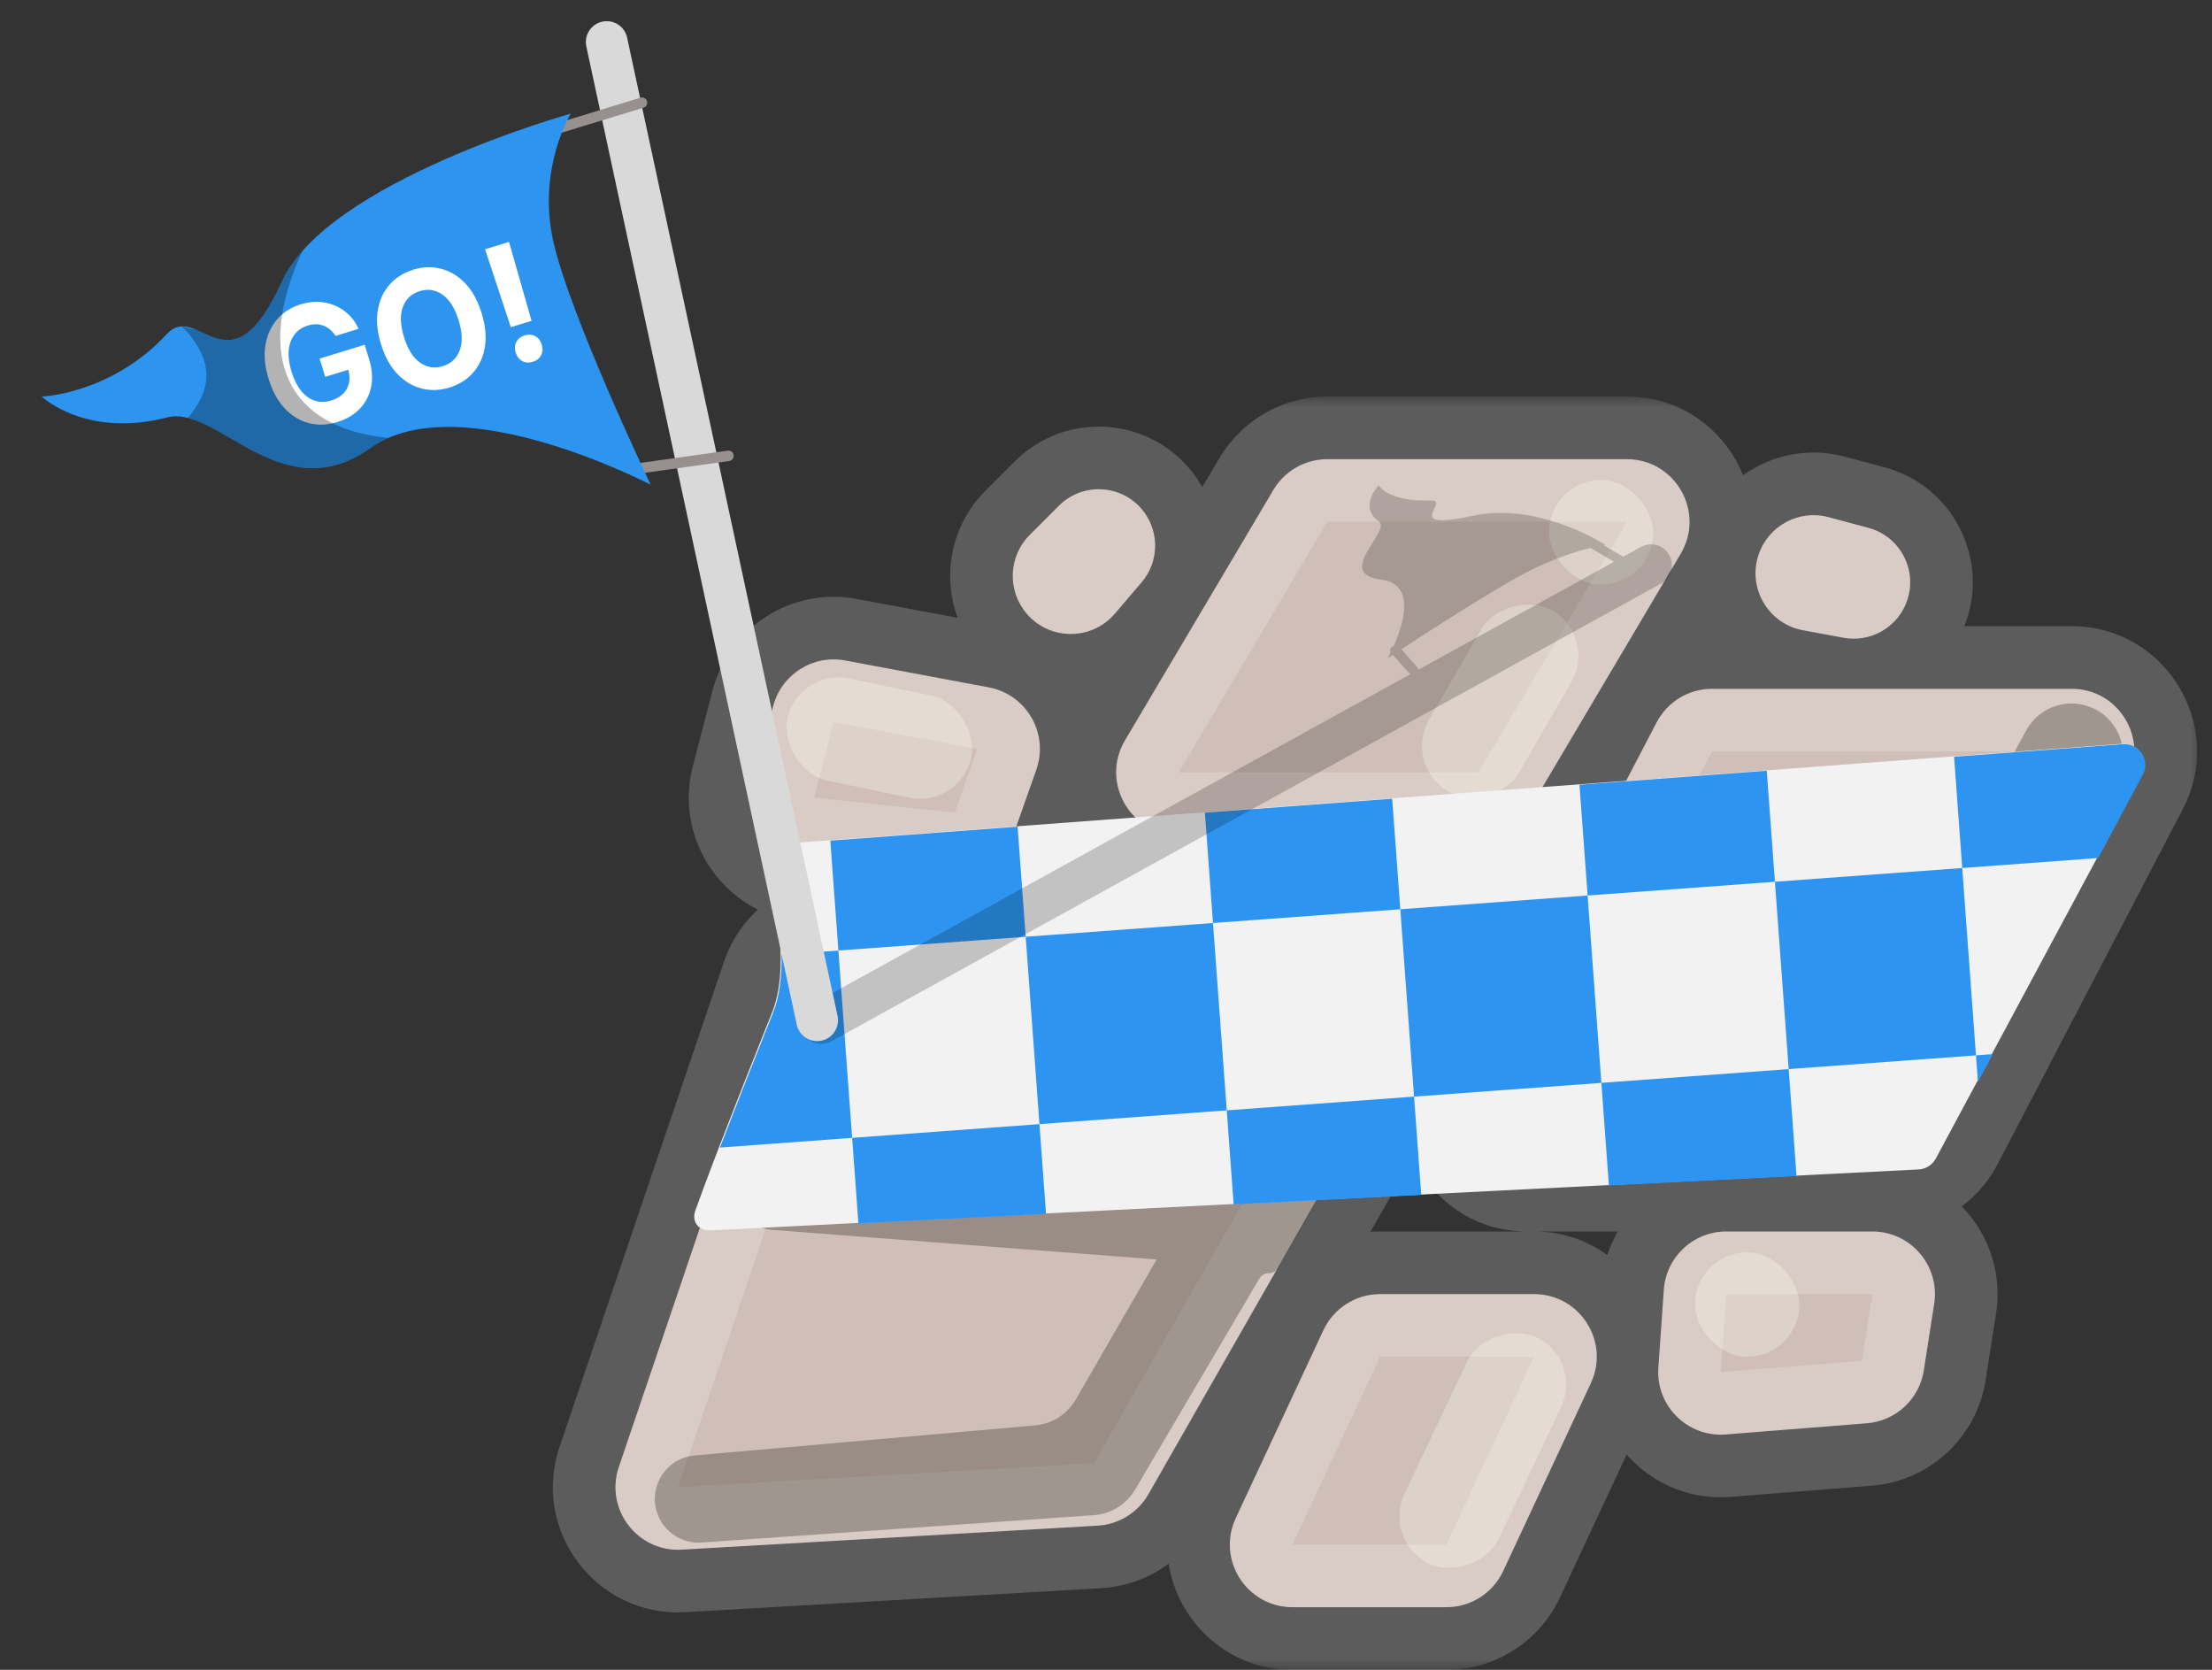 <svg width="106" height="80" viewBox="0 0 106 80" fill="none" xmlns="http://www.w3.org/2000/svg">
<rect x="0" y="0" width="106" height="80" fill="#333333" stroke="none"/>
<mask id="path-1-outside-1_21_54" maskUnits="userSpaceOnUse" x="25.493" y="19" width="80" height="61" fill="black">
<rect fill="white" x="25.493" y="19" width="80" height="61"/>
<path d="M73.515 62C75.71 62 77.162 64.28 76.234 66.269L72.033 75.269C71.54 76.325 70.48 77 69.315 77H61.936C59.741 77 58.29 74.72 59.218 72.731L63.417 63.731C63.91 62.675 64.97 62 66.136 62H73.515ZM65.056 45C67.359 45 68.803 47.488 67.66 49.488L55.033 71.587C54.53 72.468 53.614 73.035 52.601 73.094L32.668 74.244C30.544 74.367 28.971 72.3 29.654 70.285L37.535 47.037C37.948 45.819 39.09 45 40.376 45H65.056ZM89.723 59C91.563 59 92.97 60.642 92.688 62.461L92.19 65.658C91.976 67.031 90.848 68.078 89.463 68.188L82.699 68.725C80.871 68.87 79.341 67.354 79.469 65.524L79.731 61.79C79.841 60.219 81.147 59 82.723 59H89.723ZM99.276 33C101.529 33 102.979 35.39 101.937 37.388L93.067 54.388C92.55 55.378 91.525 56 90.407 56H73.175C70.922 56 69.473 53.61 70.515 51.612L79.384 34.612C79.901 33.621 80.926 33 82.044 33H99.276ZM37.048 33.836C37.445 32.311 38.954 31.354 40.503 31.643L47.384 32.932C49.193 33.27 50.273 35.143 49.66 36.879L48.583 39.93C48.121 41.24 46.819 42.061 45.438 41.914L38.691 41.197C36.867 41.003 35.642 39.233 36.105 37.458L37.048 33.836ZM77.961 22C80.285 22 81.726 24.53 80.541 26.529L73.431 38.529C72.891 39.441 71.909 40 70.85 40H56.49C54.166 40 52.724 37.47 53.909 35.471L61.021 23.471C61.561 22.559 62.542 22 63.602 22H77.961ZM84.278 26.557C84.753 25.176 86.215 24.398 87.625 24.776L89.534 25.288C91.135 25.717 91.976 27.473 91.306 28.989C90.8 30.134 89.574 30.782 88.344 30.555L86.4 30.195C84.729 29.886 83.724 28.164 84.278 26.557ZM50.743 24.23C51.915 23.058 53.857 23.209 54.835 24.547C55.573 25.557 55.522 26.942 54.71 27.895L53.427 29.398C52.324 30.691 50.329 30.701 49.214 29.418C48.256 28.316 48.313 26.66 49.346 25.628L50.743 24.23Z"/>
</mask>
<path d="M73.515 62C75.71 62 77.162 64.28 76.234 66.269L72.033 75.269C71.54 76.325 70.48 77 69.315 77H61.936C59.741 77 58.29 74.72 59.218 72.731L63.417 63.731C63.91 62.675 64.97 62 66.136 62H73.515ZM65.056 45C67.359 45 68.803 47.488 67.66 49.488L55.033 71.587C54.53 72.468 53.614 73.035 52.601 73.094L32.668 74.244C30.544 74.367 28.971 72.3 29.654 70.285L37.535 47.037C37.948 45.819 39.09 45 40.376 45H65.056ZM89.723 59C91.563 59 92.97 60.642 92.688 62.461L92.19 65.658C91.976 67.031 90.848 68.078 89.463 68.188L82.699 68.725C80.871 68.87 79.341 67.354 79.469 65.524L79.731 61.79C79.841 60.219 81.147 59 82.723 59H89.723ZM99.276 33C101.529 33 102.979 35.39 101.937 37.388L93.067 54.388C92.55 55.378 91.525 56 90.407 56H73.175C70.922 56 69.473 53.61 70.515 51.612L79.384 34.612C79.901 33.621 80.926 33 82.044 33H99.276ZM37.048 33.836C37.445 32.311 38.954 31.354 40.503 31.643L47.384 32.932C49.193 33.27 50.273 35.143 49.66 36.879L48.583 39.93C48.121 41.24 46.819 42.061 45.438 41.914L38.691 41.197C36.867 41.003 35.642 39.233 36.105 37.458L37.048 33.836ZM77.961 22C80.285 22 81.726 24.53 80.541 26.529L73.431 38.529C72.891 39.441 71.909 40 70.85 40H56.49C54.166 40 52.724 37.47 53.909 35.471L61.021 23.471C61.561 22.559 62.542 22 63.602 22H77.961ZM84.278 26.557C84.753 25.176 86.215 24.398 87.625 24.776L89.534 25.288C91.135 25.717 91.976 27.473 91.306 28.989C90.8 30.134 89.574 30.782 88.344 30.555L86.4 30.195C84.729 29.886 83.724 28.164 84.278 26.557ZM50.743 24.23C51.915 23.058 53.857 23.209 54.835 24.547C55.573 25.557 55.522 26.942 54.71 27.895L53.427 29.398C52.324 30.691 50.329 30.701 49.214 29.418C48.256 28.316 48.313 26.66 49.346 25.628L50.743 24.23Z" fill="#CFBFB8"/>
<path d="M76.234 66.269L78.952 67.537L78.952 67.537L76.234 66.269ZM72.033 75.269L69.315 74L69.315 74L72.033 75.269ZM61.936 77L61.935 80H61.936V77ZM59.218 72.731L61.937 74L61.937 74L59.218 72.731ZM63.417 63.731L60.699 62.463L60.699 62.463L63.417 63.731ZM66.136 62V59H66.136L66.136 62ZM67.66 49.488L65.056 48L65.055 48L67.66 49.488ZM55.033 71.587L57.638 73.075L57.638 73.075L55.033 71.587ZM52.601 73.094L52.428 70.099L52.428 70.099L52.601 73.094ZM32.668 74.244L32.841 77.239L32.841 77.239L32.668 74.244ZM29.654 70.285L26.813 69.322L26.813 69.322L29.654 70.285ZM37.535 47.037L40.377 48L40.377 48L37.535 47.037ZM40.376 45V42H40.376L40.376 45ZM92.688 62.461L95.652 62.923L95.652 62.922L92.688 62.461ZM92.19 65.658L89.225 65.196L89.225 65.197L92.19 65.658ZM89.463 68.188L89.701 71.178H89.701L89.463 68.188ZM82.699 68.725L82.937 71.715L82.937 71.715L82.699 68.725ZM79.469 65.524L76.476 65.315L76.476 65.315L79.469 65.524ZM79.731 61.79L76.738 61.58L76.738 61.58L79.731 61.79ZM82.723 59V56H82.723L82.723 59ZM101.937 37.388L104.596 38.775L104.596 38.775L101.937 37.388ZM93.067 54.388L95.726 55.775L95.726 55.775L93.067 54.388ZM90.407 56V59H90.408L90.407 56ZM70.515 51.612L73.175 53L73.175 53L70.515 51.612ZM79.384 34.612L76.724 33.225L76.724 33.225L79.384 34.612ZM82.044 33V30H82.044L82.044 33ZM37.048 33.836L34.145 33.079L34.145 33.08L37.048 33.836ZM40.503 31.643L41.055 28.695L41.055 28.695L40.503 31.643ZM47.384 32.932L47.936 29.983L47.936 29.983L47.384 32.932ZM49.66 36.879L52.489 37.878L52.489 37.877L49.66 36.879ZM48.583 39.93L45.754 38.931L45.754 38.931L48.583 39.93ZM45.438 41.914L45.121 44.897H45.121L45.438 41.914ZM38.691 41.197L38.374 44.18H38.374L38.691 41.197ZM36.105 37.458L39.008 38.214L39.008 38.214L36.105 37.458ZM77.961 22L77.962 19H77.961V22ZM80.541 26.529L77.96 25L77.96 25L80.541 26.529ZM73.431 38.529L76.012 40.059L76.012 40.059L73.431 38.529ZM70.85 40V43H70.85L70.85 40ZM56.49 40L56.49 43H56.49V40ZM53.909 35.471L51.328 33.941L51.328 33.941L53.909 35.471ZM61.021 23.471L63.602 25L63.602 25L61.021 23.471ZM84.278 26.557L81.441 25.58L81.441 25.58L84.278 26.557ZM87.625 24.776L88.402 21.879L88.402 21.878L87.625 24.776ZM89.534 25.288L88.758 28.186L88.758 28.186L89.534 25.288ZM91.306 28.989L94.05 30.202L94.05 30.202L91.306 28.989ZM88.344 30.555L87.798 33.505L87.799 33.505L88.344 30.555ZM86.4 30.195L86.946 27.245L86.946 27.245L86.4 30.195ZM50.743 24.23L52.865 26.352L50.743 24.23ZM54.835 24.547L57.257 22.777L57.257 22.776L54.835 24.547ZM54.71 27.895L56.992 29.842L56.993 29.841L54.71 27.895ZM53.427 29.398L51.145 27.451L51.145 27.451L53.427 29.398ZM49.214 29.418L46.95 31.386L46.95 31.386L49.214 29.418ZM49.346 25.628L47.224 23.507V23.507L49.346 25.628ZM73.515 62V65L73.515 65L76.234 66.269L78.952 67.537C80.808 63.559 77.904 59 73.515 59V62ZM76.234 66.269L73.515 65L69.315 74L72.033 75.269L74.752 76.537L78.952 67.537L76.234 66.269ZM72.033 75.269L69.315 74L69.315 74V77V80C71.646 80 73.766 78.65 74.752 76.537L72.033 75.269ZM69.315 77V74H61.936V77V80H69.315V77ZM61.936 77L61.936 74L61.937 74L59.218 72.731L56.499 71.463C54.643 75.44 57.546 79.999 61.935 80L61.936 77ZM59.218 72.731L61.937 74L66.136 65L63.417 63.731L60.699 62.463L56.499 71.463L59.218 72.731ZM63.417 63.731L66.136 65L66.136 65L66.136 62L66.136 59C63.805 59 61.684 60.35 60.699 62.463L63.417 63.731ZM66.136 62V65H73.515V62V59H66.136V62ZM65.056 45V48L65.056 48L67.66 49.488L70.265 50.977C72.551 46.977 69.663 42 65.056 42V45ZM67.66 49.488L65.055 48L52.429 70.099L55.033 71.587L57.638 73.075L70.265 50.977L67.66 49.488ZM55.033 71.587L52.429 70.099L52.428 70.099L52.601 73.094L52.773 76.089C54.8 75.972 56.631 74.838 57.638 73.075L55.033 71.587ZM52.601 73.094L52.428 70.099L32.495 71.249L32.668 74.244L32.841 77.239L52.774 76.089L52.601 73.094ZM32.668 74.244L32.495 71.249L32.496 71.248L29.654 70.285L26.813 69.322C25.448 73.35 28.592 77.484 32.841 77.239L32.668 74.244ZM29.654 70.285L32.496 71.248L40.377 48L37.535 47.037L34.694 46.074L26.813 69.322L29.654 70.285ZM37.535 47.037L40.377 48L40.376 48L40.376 45L40.376 42C37.804 42 35.519 43.639 34.694 46.074L37.535 47.037ZM40.376 45V48H65.056V45V42H40.376V45ZM89.723 59V62L89.723 62L92.688 62.461L95.652 62.922C96.218 59.284 93.403 56 89.723 56V59ZM92.688 62.461L89.723 61.999L89.225 65.196L92.19 65.658L95.154 66.12L95.652 62.923L92.688 62.461ZM92.19 65.658L89.225 65.197L89.225 65.197L89.463 68.188L89.701 71.178C92.471 70.958 94.727 68.865 95.154 66.12L92.19 65.658ZM89.463 68.188L89.225 65.197L82.462 65.734L82.699 68.725L82.937 71.715L89.701 71.178L89.463 68.188ZM82.699 68.725L82.462 65.734L82.462 65.734L79.469 65.524L76.476 65.315C76.22 68.975 79.28 72.005 82.937 71.715L82.699 68.725ZM79.469 65.524L82.462 65.734L82.723 62L79.731 61.79L76.738 61.58L76.476 65.315L79.469 65.524ZM79.731 61.79L82.723 62L82.723 62L82.723 59L82.723 56C79.572 56 76.959 58.438 76.738 61.58L79.731 61.79ZM82.723 59V62H89.723V59V56H82.723V59ZM99.276 33V36L99.277 36L101.937 37.388L104.596 38.775C106.681 34.78 103.782 30 99.276 30V33ZM101.937 37.388L99.277 36L90.407 53L93.067 54.388L95.726 55.775L104.596 38.775L101.937 37.388ZM93.067 54.388L90.407 53L90.407 53L90.407 56L90.408 59C92.643 59 94.692 57.757 95.726 55.775L93.067 54.388ZM90.407 56V53H73.175V56V59H90.407V56ZM73.175 56V53L73.175 53L70.515 51.612L67.855 50.225C65.771 54.22 68.67 59 73.175 59V56ZM70.515 51.612L73.175 53L82.044 36L79.384 34.612L76.724 33.225L67.855 50.225L70.515 51.612ZM79.384 34.612L82.044 36L82.044 36L82.044 33L82.044 30C79.809 30 77.758 31.242 76.724 33.225L79.384 34.612ZM82.044 33V36H99.276V33V30H82.044V33ZM37.048 33.836L39.951 34.592L39.951 34.592L40.503 31.643L41.055 28.695C37.958 28.115 34.94 30.03 34.145 33.079L37.048 33.836ZM40.503 31.643L39.951 34.592L46.832 35.88L47.384 32.932L47.936 29.983L41.055 28.695L40.503 31.643ZM47.384 32.932L46.831 35.88L46.831 35.88L49.66 36.879L52.489 37.877C53.715 34.407 51.554 30.661 47.936 29.983L47.384 32.932ZM49.66 36.879L46.831 35.88L45.754 38.931L48.583 39.93L51.412 40.928L52.489 37.878L49.66 36.879ZM48.583 39.93L45.754 38.931L45.755 38.931L45.438 41.914L45.121 44.897C47.884 45.191 50.487 43.548 51.412 40.928L48.583 39.93ZM45.438 41.914L45.755 38.931L39.008 38.214L38.691 41.197L38.374 44.18L45.121 44.897L45.438 41.914ZM38.691 41.197L39.008 38.214L39.008 38.214L36.105 37.458L33.202 36.702C32.277 40.252 34.726 43.793 38.374 44.18L38.691 41.197ZM36.105 37.458L39.008 38.214L39.951 34.592L37.048 33.836L34.145 33.08L33.202 36.702L36.105 37.458ZM77.961 22L77.961 25L77.96 25L80.541 26.529L83.122 28.059C85.492 24.06 82.611 19.001 77.962 19L77.961 22ZM80.541 26.529L77.96 25L70.85 37L73.431 38.529L76.012 40.059L83.122 28.058L80.541 26.529ZM73.431 38.529L70.85 37L70.85 37L70.85 40L70.85 43C72.969 43 74.931 41.882 76.012 40.059L73.431 38.529ZM70.85 40V37H56.49V40V43H70.85V40ZM56.49 40L56.49 37L56.49 37L53.909 35.471L51.328 33.941C48.959 37.941 51.842 43 56.49 43L56.49 40ZM53.909 35.471L56.49 37L63.602 25L61.021 23.471L58.44 21.941L51.328 33.941L53.909 35.471ZM61.021 23.471L63.602 25L63.602 25V22V19C61.482 19 59.52 20.118 58.44 21.941L61.021 23.471ZM63.602 22V25H77.961V22V19H63.602V22ZM84.278 26.557L87.114 27.534C87.077 27.642 86.961 27.704 86.849 27.674L87.625 24.776L88.402 21.878C85.469 21.093 82.429 22.71 81.441 25.58L84.278 26.557ZM87.625 24.776L86.849 27.674L88.758 28.186L89.534 25.288L90.311 22.39L88.402 21.879L87.625 24.776ZM89.534 25.288L88.758 28.186C88.581 28.138 88.488 27.944 88.562 27.777L91.306 28.989L94.05 30.202C95.464 27.002 93.69 23.296 90.311 22.39L89.534 25.288ZM91.306 28.989L88.562 27.777C88.617 27.651 88.752 27.579 88.889 27.605L88.344 30.555L87.799 33.505C90.397 33.984 92.983 32.616 94.05 30.202L91.306 28.989ZM88.344 30.555L88.889 27.605L86.946 27.245L86.4 30.195L85.855 33.145L87.798 33.505L88.344 30.555ZM86.4 30.195L86.946 27.245C87.078 27.27 87.158 27.407 87.114 27.533L84.278 26.557L81.441 25.58C80.291 28.921 82.38 32.503 85.855 33.145L86.4 30.195ZM50.743 24.23L52.865 26.352C52.735 26.482 52.521 26.464 52.413 26.317L54.835 24.547L57.257 22.776C55.193 19.953 51.096 19.635 48.622 22.109L50.743 24.23ZM54.835 24.547L52.413 26.317C52.332 26.207 52.337 26.054 52.428 25.948L54.71 27.895L56.993 29.841C58.707 27.831 58.815 24.908 57.257 22.777L54.835 24.547ZM54.71 27.895L52.428 25.947L51.145 27.451L53.427 29.398L55.709 31.346L56.992 29.842L54.71 27.895ZM53.427 29.398L51.145 27.451C51.232 27.349 51.39 27.348 51.478 27.45L49.214 29.418L46.95 31.386C49.268 34.053 53.416 34.034 55.709 31.346L53.427 29.398ZM49.214 29.418L51.478 27.45C51.553 27.536 51.55 27.667 51.467 27.749L49.346 25.628L47.224 23.507C45.077 25.654 44.959 29.096 46.95 31.386L49.214 29.418ZM49.346 25.628L51.467 27.749L52.865 26.352L50.743 24.23L48.622 22.109L47.224 23.507L49.346 25.628Z" fill="white" fill-opacity="0.2" mask="url(#path-1-outside-1_21_54)"/>
<rect x="52.226" y="47" width="5" height="5" rx="2.5" fill="#FFFDEE" fill-opacity="0.3"/>
<rect x="81.226" y="60" width="5" height="5" rx="2.5" fill="#FFFDEE" fill-opacity="0.3"/>
<rect x="66.226" y="73.842" width="12" height="5" rx="2.5" transform="rotate(-64.626 66.226 73.842)" fill="#FFFDEE" fill-opacity="0.3"/>
<path d="M93.272 52.997C92.678 54.134 91.319 54.637 90.127 54.161L89.846 54.048C88.453 53.491 87.861 51.841 88.582 50.525L97.099 34.988C97.737 33.823 99.182 33.37 100.371 33.963C101.609 34.58 102.1 36.094 101.459 37.321L93.272 52.997Z" fill="#1C1A12" fill-opacity="0.3"/>
<path d="M63.026 47.192C63.687 46.048 65.124 45.615 66.307 46.206L66.522 46.313C67.811 46.956 68.291 48.554 67.57 49.801L61.251 60.739C61.158 60.9 60.985 60.999 60.799 61C60.614 61 60.443 61.098 60.349 61.257L54.394 71.367C53.976 72.076 53.235 72.534 52.413 72.591L33.619 73.903C32.776 73.962 31.979 73.507 31.601 72.751C30.941 71.43 31.819 69.86 33.289 69.73L49.606 68.29C50.417 68.218 51.142 67.756 51.55 67.05L55.428 60.339L37.021 58.924C35.045 58.772 34.276 56.279 35.823 55.041C36.258 54.694 36.809 54.525 37.363 54.57L55.891 56.069C56.521 56.12 57.061 56.437 57.416 56.897L63.026 47.192Z" fill="#1C1A12" fill-opacity="0.3"/>
<rect x="74.226" y="23" width="5" height="5" rx="2.5" fill="#FFFDEE" fill-opacity="0.3"/>
<rect x="67.226" y="36.66" width="10" height="5" rx="2.5" transform="rotate(-60 67.226 36.66)" fill="#FFFDEE" fill-opacity="0.3"/>
<rect x="38.242" y="32" width="9" height="5" rx="2.5" transform="rotate(11.732 38.242 32)" fill="#FFFDEE" fill-opacity="0.3"/>
<path d="M36.84 41.728C36.685 41.098 37.125 40.453 37.772 40.405L101.683 35.636C102.47 35.577 103.012 36.41 102.638 37.106L92.767 55.502C92.601 55.811 92.286 56.011 91.936 56.028L34.05 58.947C33.479 58.976 33.13 58.541 33.32 58.001C33.743 56.805 34.724 54.191 37 48.5C37.806 46.485 37.254 43.419 36.84 41.728Z" fill="#F2F2F2"/>
<path d="M101.728 35.653C102.514 35.594 103.056 36.427 102.683 37.123L100.544 41.107L94.031 41.586L94.689 50.561L95.504 50.501L94.783 51.844L94.689 50.561L85.714 51.22L86.09 56.342L77.099 56.795L76.738 51.88L67.762 52.538L68.107 57.249L59.116 57.702L58.786 53.197L49.81 53.856L50.126 58.156L41.135 58.609L40.835 54.514L34.5 54.979C35.083 53.462 35.9 51.379 37.045 48.517C37.369 47.708 37.471 46.729 37.453 45.738L40.176 45.539L39.789 40.275L48.764 39.605L49.151 44.88L58.127 44.221L57.739 38.935L66.714 38.265L67.103 43.562L76.079 42.903L75.689 37.595L84.664 36.925L85.055 42.245L94.031 41.586L93.64 36.256L101.728 35.653ZM40.176 45.539L40.835 54.514L49.81 53.856L49.151 44.88L40.176 45.539ZM58.127 44.221L58.786 53.197L67.762 52.538L67.103 43.562L58.127 44.221ZM76.079 42.903L76.738 51.88L85.714 51.22L85.055 42.245L76.079 42.903Z" fill="#2D95F1"/>
<path d="M66.072 23.25C66.072 23.25 66.477 24.043 68.514 23.977C69.651 23.941 66.995 25.477 70.601 24.707C70.698 24.686 70.795 24.668 70.891 24.652C70.9 24.651 70.91 24.65 70.919 24.648C70.998 24.636 71.076 24.626 71.154 24.617C71.19 24.613 71.225 24.609 71.261 24.605C71.312 24.6 71.362 24.596 71.413 24.592C71.46 24.588 71.508 24.585 71.555 24.582C71.57 24.581 71.584 24.581 71.598 24.58L71.592 24.581C74.366 24.447 76.889 26.075 76.928 26.101C76.925 26.101 76.896 26.107 76.843 26.116L77.786 26.672L78.636 26.204C79.12 25.937 79.728 26.113 79.995 26.597C80.261 27.08 80.086 27.688 79.602 27.955L39.841 49.887C39.358 50.153 38.75 49.977 38.483 49.494C38.217 49.011 38.392 48.403 38.876 48.136L67.595 32.293C67.557 32.275 67.522 32.251 67.495 32.221L66.745 31.373C66.587 31.477 66.497 31.536 66.495 31.538C66.495 31.538 66.552 31.428 66.641 31.249C66.582 31.152 66.614 31.041 66.725 30.987C66.742 30.979 66.759 30.972 66.777 30.968C67.227 29.968 67.893 27.985 66.19 27.771C66.122 27.763 66.058 27.752 65.999 27.74C65.984 27.737 65.97 27.733 65.957 27.73C65.915 27.722 65.876 27.713 65.838 27.703C65.816 27.697 65.795 27.689 65.774 27.683C65.75 27.675 65.727 27.667 65.705 27.658C65.683 27.65 65.663 27.641 65.644 27.632C65.624 27.622 65.604 27.613 65.585 27.602C65.568 27.593 65.551 27.585 65.536 27.575C65.515 27.562 65.497 27.549 65.479 27.535C65.47 27.528 65.461 27.522 65.453 27.515C65.431 27.496 65.412 27.476 65.394 27.456C65.39 27.452 65.386 27.448 65.382 27.443C65.363 27.419 65.346 27.394 65.332 27.368C65.328 27.36 65.326 27.352 65.322 27.344C65.312 27.324 65.304 27.303 65.297 27.282L65.296 27.277L65.283 27.216C65.282 27.209 65.281 27.203 65.281 27.196C65.28 27.186 65.278 27.176 65.278 27.166C65.276 27.143 65.277 27.119 65.278 27.096C65.278 27.09 65.278 27.085 65.279 27.079C65.284 27.002 65.302 26.921 65.33 26.838C65.349 26.78 65.371 26.721 65.398 26.662L65.489 26.48C65.493 26.472 65.499 26.463 65.503 26.454C65.515 26.433 65.527 26.413 65.539 26.393C65.591 26.3 65.649 26.208 65.707 26.116C65.854 25.882 66 25.654 66.089 25.462C66.126 25.383 66.154 25.311 66.165 25.245C66.185 25.135 66.163 25.047 66.079 24.987C65.071 24.283 66.063 23.259 66.072 23.25ZM76.219 26.251C75.526 26.424 74.395 26.772 73.153 27.419C71.589 28.234 68.501 30.226 67.152 31.106L67.945 32.003C67.965 32.026 67.979 32.051 67.988 32.076L77.345 26.915L76.219 26.251Z" fill="black" fill-opacity="0.2"/>
<path d="M28.097 2.225C27.981 1.685 28.325 1.153 28.864 1.037V1.037C29.404 0.92 29.936 1.264 30.052 1.804L40.135 48.669C40.251 49.209 39.908 49.74 39.368 49.857V49.857C38.828 49.973 38.296 49.629 38.18 49.089L28.097 2.225Z" fill="#D9D9D9"/>
<path d="M26.5 6.224L30.764 4.92" stroke="#988F8F" stroke-width="0.5" stroke-linecap="round"/>
<path d="M30.494 22.457L34.909 21.84" stroke="#988F8F" stroke-width="0.5" stroke-linecap="round"/>
<path d="M2 19C2 19 5.311 18.893 8 16C9.5 14.386 11 19 13.5 13.5C15.688 8.688 27.353 5.444 27.353 5.444C27.353 5.444 25.753 8.028 26.5 11.5C27.247 14.972 31.18 23.223 31.18 23.223C31.18 23.223 22.017 18.423 17.759 21.462C13.5 24.5 10.418 19.373 8 20C4.115 21.007 2 19 2 19Z" fill="#2D95F0"/>
<path d="M16.168 20.219C15.686 20.367 15.227 20.384 14.791 20.271C14.356 20.154 13.972 19.917 13.637 19.559C13.304 19.199 13.048 18.729 12.871 18.151C12.688 17.556 12.637 17.015 12.72 16.529C12.802 16.041 12.991 15.629 13.286 15.293C13.581 14.957 13.956 14.719 14.41 14.579C14.8 14.46 15.176 14.43 15.538 14.491C15.902 14.551 16.227 14.69 16.513 14.906C16.802 15.122 17.025 15.404 17.183 15.754L16.08 16.093C15.929 15.857 15.739 15.695 15.51 15.606C15.28 15.515 15.024 15.513 14.743 15.6C14.349 15.721 14.078 15.976 13.929 16.363C13.78 16.748 13.794 17.227 13.97 17.801C14.147 18.374 14.403 18.781 14.74 19.022C15.078 19.26 15.452 19.316 15.863 19.19C16.222 19.079 16.474 18.893 16.618 18.63C16.763 18.365 16.787 18.06 16.689 17.716L15.585 18.055L15.316 17.181L17.474 16.517L17.688 17.211C17.836 17.693 17.868 18.137 17.783 18.543C17.698 18.948 17.517 19.296 17.238 19.587C16.958 19.875 16.601 20.086 16.168 20.219Z" fill="white"/>
<path d="M21.538 18.567C21.082 18.707 20.637 18.723 20.205 18.614C19.773 18.504 19.386 18.272 19.044 17.916C18.703 17.561 18.44 17.086 18.257 16.49C18.073 15.89 18.021 15.347 18.104 14.861C18.187 14.375 18.376 13.965 18.672 13.632C18.969 13.298 19.345 13.062 19.801 12.921C20.258 12.781 20.701 12.765 21.131 12.876C21.564 12.985 21.95 13.217 22.292 13.573C22.633 13.928 22.896 14.406 23.081 15.006C23.266 15.607 23.317 16.15 23.234 16.636C23.151 17.119 22.961 17.528 22.665 17.861C22.37 18.191 21.994 18.427 21.538 18.567ZM19.36 16.151C19.539 16.732 19.794 17.139 20.126 17.373C20.46 17.607 20.826 17.663 21.223 17.541C21.617 17.42 21.885 17.169 22.028 16.788C22.173 16.407 22.157 15.926 21.978 15.346C21.799 14.763 21.542 14.354 21.207 14.12C20.875 13.883 20.511 13.826 20.117 13.947C19.72 14.069 19.45 14.322 19.305 14.706C19.163 15.086 19.181 15.568 19.36 16.151Z" fill="white"/>
<path d="M24.479 15.675L23.244 11.943L24.392 11.59L25.472 15.37L24.479 15.675ZM24.713 16.892C24.655 16.702 24.666 16.532 24.745 16.381C24.827 16.229 24.959 16.125 25.142 16.069C25.326 16.012 25.494 16.024 25.645 16.104C25.798 16.184 25.903 16.318 25.962 16.508C26.02 16.697 26.008 16.869 25.927 17.023C25.847 17.174 25.715 17.278 25.531 17.335C25.349 17.391 25.181 17.379 25.028 17.3C24.877 17.217 24.771 17.081 24.713 16.892Z" fill="white"/>
<path d="M14.491 12.024C12.138 17.145 13.787 20.5 18.607 20.981C18.308 21.113 18.024 21.273 17.759 21.462C14.066 24.097 11.257 20.592 8.999 20.023C9.975 18.887 10.488 17.426 8.714 15.638C8.736 15.637 8.757 15.639 8.779 15.64C8.96 15.719 9.151 15.764 9.352 15.778C10.471 16.228 11.737 17.379 13.5 13.5C13.732 12.99 14.071 12.498 14.491 12.024Z" fill="black" fill-opacity="0.3"/>
</svg>

